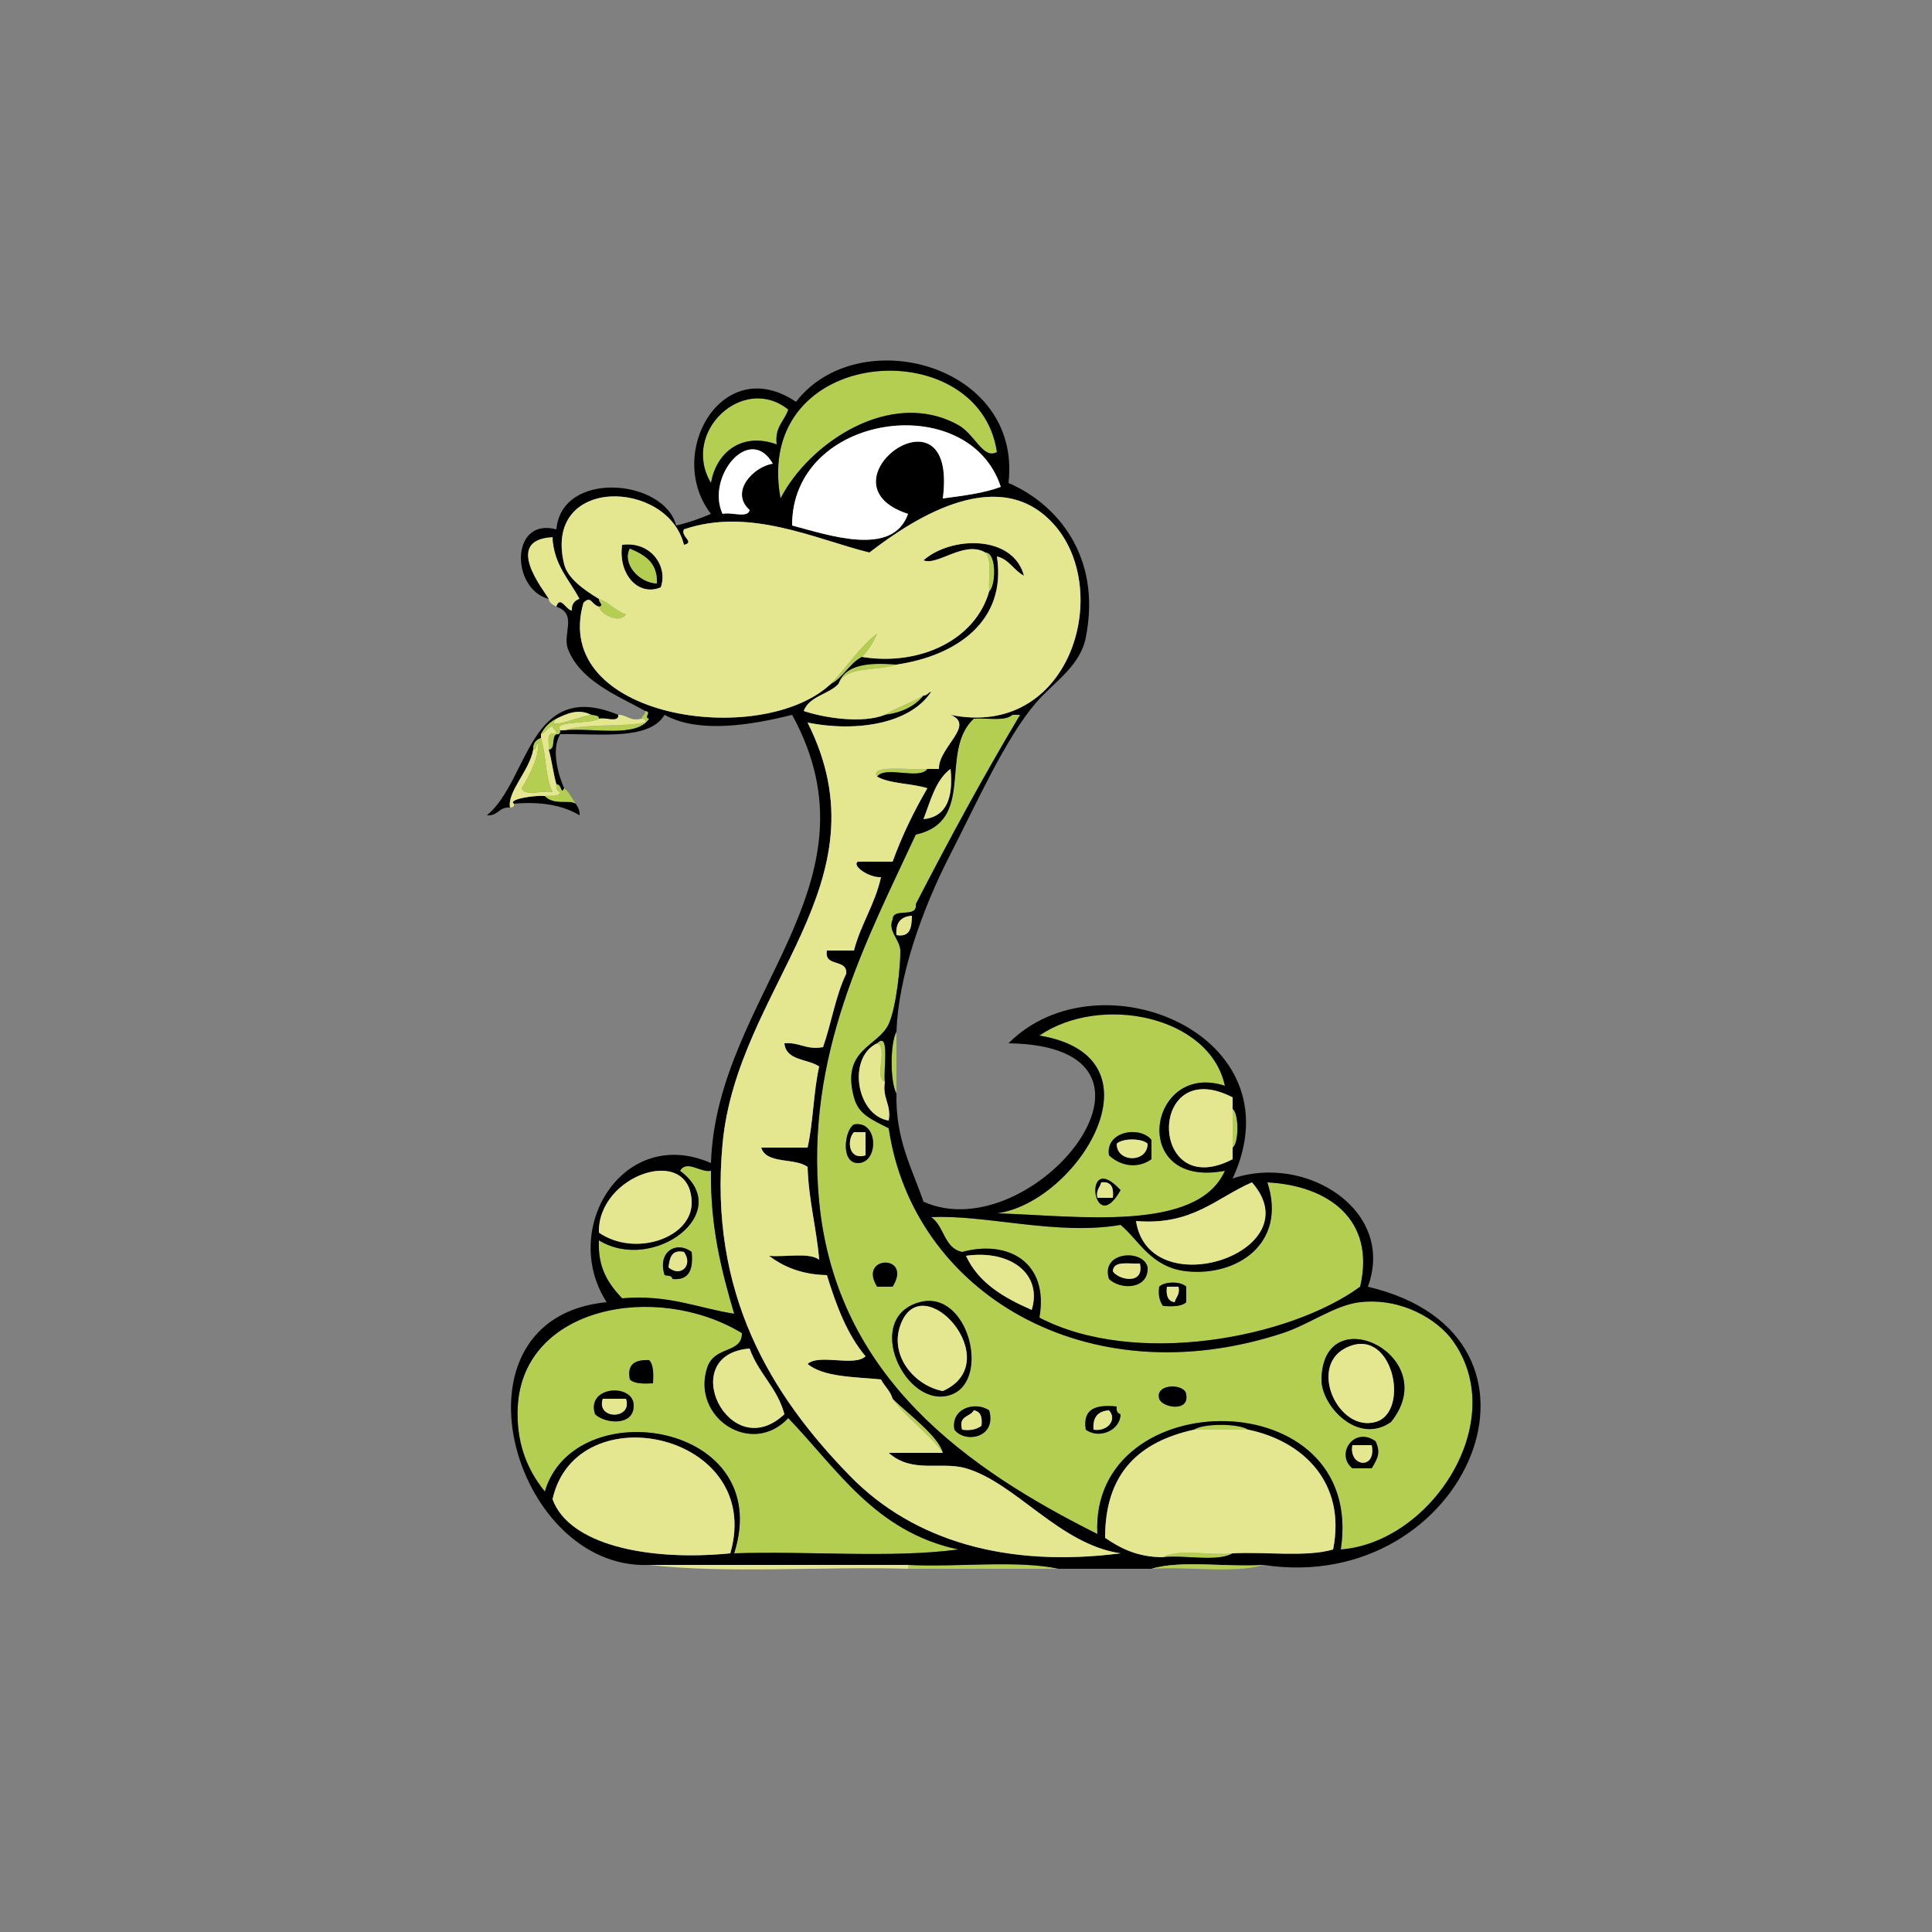 <?xml version="1.0" encoding="utf-8"?>
<!-- Generator: Adobe Illustrator 15.0.0, SVG Export Plug-In . SVG Version: 6.00 Build 0)  -->
<!DOCTYPE svg PUBLIC "-//W3C//DTD SVG 1.1//EN" "http://www.w3.org/Graphics/SVG/1.1/DTD/svg11.dtd">
<svg version="1.1" id="Layer_1" xmlns="http://www.w3.org/2000/svg" xmlns:xlink="http://www.w3.org/1999/xlink" x="0px" y="0px"
	 width="500px" height="500px" viewBox="0 0 500 500" enable-background="new 0 0 500 500" xml:space="preserve">
<rect x="0" y="0" width="500" height="500" fill="#808080" stroke="none"/>
<path fill-rule="evenodd" clip-rule="evenodd" fill="#B4CE51" d="M258,117c-3.604,1.956-5.631-4.575-10-7
	c-17.519-9.725-38.757,4.782-46,19C194.704,89.154,253.417,85.522,258,117z"/>
<path fill-rule="evenodd" clip-rule="evenodd" fill="#B4CE51" d="M204,106c-0.99,3.01-3.538,4.462-3,9
	c-9.231-3.312-15.709,2.305-17,10C176.113,111.747,192.414,96.66,204,106z"/>
<path fill-rule="evenodd" clip-rule="evenodd" d="M161,141c7.562-1.015,11.952,5.755,10,11C165.241,154.467,159.908,148.639,161,141
	z M170,151c0.193-5.526-3.262-7.404-7-9C161.022,145.773,165.214,150.785,170,151z"/>
<path fill-rule="evenodd" clip-rule="evenodd" fill="#B4CE51" d="M163,142c3.738,1.596,7.193,3.474,7,9
	C165.214,150.785,161.022,145.773,163,142z"/>
<path fill-rule="evenodd" clip-rule="evenodd" fill="#B4CE51" d="M262,185c0.667,0,1.333,0,2,0c-9.477,15.856-18.376,32.291-27,49
	c0.506,3.839-6.006,0.661-6,4c-1.321,2.95,1.934,5.173,2,8c0.088,3.781-1.039,14.719-3,19c-2.708,5.91-12.392,6.475-9,19
	c1.181,4.359,4.267,5.57,9,8c6.203,42.36,51.059,69.709,102,53c6.902-2.264,13.479-7.269,20-8c10.788-1.211,20.102,4.536,24,10
	c14.925,20.914-5.607,52.212-29,54c6.643-43.841-65.089-43.386-63-4c-33.181-16.635-67.575-40.277-72-86
	c-3.687-38.095,12.392-67.775,25-95c15.771-3.551,5.868-21.417,15-30C255.396,185.729,260.107,186.774,262,185z M221,291
	c-2.436,1.447-3.533,9.952,1,10C227.486,301.063,227.417,289.846,221,291z M227,333c1.333,0,2.667,0,4,0
	C236.314,324.535,221.906,324.815,227,333z M246,361c10.537-3.544,4.621-27.431-8-24C223.145,341.038,234.32,364.928,246,361z
	 M342,357c-0.096,6.715,9.335,17.113,18,11C373.741,350.911,342.306,335.62,342,357z M300,362c0.751,2.313,7.777,3.492,7-1
	C306.953,357.982,298.832,357.899,300,362z M247,370c2.827,3.655,11.014,2.07,9-5C252.282,362.522,245.981,364.567,247,370z
	 M281,370c3.548,2.569,8.973,0.103,9-4c-0.779-0.221-1.163-0.837-1-2C283.782,363.449,280.109,364.442,281,370z M350,380
	c1.667,0,3.333,0,5,0c1.448-2.503,2.422-3.927,1-7C350.462,369,345.496,376.349,350,380z"/>
<path fill-rule="evenodd" clip-rule="evenodd" d="M133,208c-1.658-1.081,5.028-2.239,8-2c2.441,2.541,6.207,0.779,8,2
	c0.529,0.804,1.043,1.624,1,3C145.827,208.507,140.309,207.358,133,208z"/>
<path fill-rule="evenodd" clip-rule="evenodd" fill="#B4CE51" d="M317,281c-19.935-6.533-25.083,26.819,0,22
	c-7.099,16.076-38.32,11.637-59,11c20.746-2.743,44.497-40.447,11-46C284.845,257.161,313.104,262.904,317,281z M287,299
	c2.981,2.76,7.359,3.587,11,1c0-1.667,0-3.333,0-5C294.971,291.264,286.005,292.752,287,299z M290,308
	C279.94,297.046,282.741,321.002,290,308L290,308z"/>
<path fill-rule="evenodd" clip-rule="evenodd" fill="#B4CE51" d="M232,267c0,5.333,0,10.667,0,16
	C230.338,279.965,230.338,270.035,232,267z"/>
<path fill-rule="evenodd" clip-rule="evenodd" fill="#B4CE51" d="M227,270c3.412-3.345,1.541,7.077,2,10
	C226.078,278.922,229.922,271.078,227,270z"/>
<path fill-rule="evenodd" clip-rule="evenodd" fill="#B4CE51" d="M319,287c1.655,1.078,1.655,8.922,0,10
	C319,293.667,319,290.333,319,287z"/>
<path fill-rule="evenodd" clip-rule="evenodd" d="M222,301c-4.533-0.048-3.436-8.553-1-10C227.417,289.846,227.486,301.063,222,301z
	 M224,299c0-2,0-4,0-6c-1,0-2,0-3,0C219.145,294.973,219.513,300.363,224,299z"/>
<path fill-rule="evenodd" clip-rule="evenodd" d="M298,295c0,1.667,0,3.333,0,5c-3.641,2.587-8.019,1.76-11-1
	C286.005,292.752,294.971,291.264,298,295z M289,296c0,4.971,8,4.971,8,0C295.546,294.53,290.454,294.53,289,296z"/>
<path fill-rule="evenodd" clip-rule="evenodd" fill="#B4CE51" d="M176,303c1.752-2.958,5.328,0.577,8,0
	c-0.204,14.537,2.744,25.923,6,37c-9.499-1.501-16.969-5.031-29-4c-3.388-3.612-6.348-7.651-6-15
	C169.044,329.618,190.42,313.778,176,303z M172,330c0.776,0.224,1.973,0.027,2,1c4.441,0.441,5.443-2.557,5-7
	C175.047,321.025,170.062,323.932,172,330z"/>
<path fill-rule="evenodd" clip-rule="evenodd" d="M290,308C282.741,321.002,279.94,297.046,290,308L290,308z M284,310
	c1.333,0,2.667,0,4,0c0.282-2.615-0.365-4.302-3-4C284.686,307.353,283.576,307.91,284,310z"/>
<path fill-rule="evenodd" clip-rule="evenodd" fill="#B4CE51" d="M328,306c15.747,0.81,28.073,9.621,24,27
	c-18.482,13.46-58.384,20.828-83,8c2.54-14.418-8.169-20.209-20-17c-4.704-0.963-4.624-6.71-8-9c13.869-0.729,32.681,4.843,49,2
	c4.593,3.744,7.83,10.989,17,12C320.096,330.443,333.15,321.824,328,306z M287,331c2.979,2.902,10.276,2.728,10-3
	C295.98,323.175,284.725,323.794,287,331z M300,333c-0.319,2.319,0.161,3.839,1,5c2.465,0.132,4.818,0.151,6-1c0-1.333,0-2.667,0-4
	C305.666,331.573,301.334,331.573,300,333z"/>
<path fill-rule="evenodd" clip-rule="evenodd" d="M179,324c0.443,4.443-0.559,7.441-5,7c-0.027-0.973-1.224-0.776-2-1
	C170.062,323.932,175.047,321.025,179,324z M177,324c-3.353-0.687-3.656,1.678-4,4C176.181,330.688,179.456,327.412,177,324z"/>
<path fill-rule="evenodd" clip-rule="evenodd" d="M297,328c0.276,5.728-7.021,5.902-10,3C284.725,323.794,295.98,323.175,297,328z
	 M288,329c1.42,2.278,8.257,3.643,7-2C292.171,327.171,288.14,326.14,288,329z"/>
<path fill-rule="evenodd" clip-rule="evenodd" d="M307,333c0,1.333,0,2.667,0,4c-1.182,1.151-3.535,1.132-6,1
	c-0.839-1.161-1.319-2.681-1-5C301.334,331.573,305.666,331.573,307,333z M305,333c-1,0-2,0-3,0c-0.279,2.279,0.241,3.759,2,4
	C304.314,335.647,305.424,335.09,305,333z"/>
<path fill-rule="evenodd" clip-rule="evenodd" d="M238,337c12.621-3.431,18.537,20.456,8,24C234.32,364.928,223.145,341.038,238,337
	z M233,343c-2.833,8.018,3.794,15.647,11,17C260.943,352.423,238.542,327.322,233,343z"/>
<path fill-rule="evenodd" clip-rule="evenodd" fill="#B4CE51" d="M192,345c0.061,5.422-7.116,3.143-9,9
	c-4.129,12.838,11.518,23.172,21,13c12.74,13.26,22.563,29.438,44,34c-17.335,2.331-38.999,0.335-58,1
	c10.837-33.929-41.291-42.05-49-16c-4.834-5.929-7.473-13.119-7-22C135.375,338.148,169.733,331.585,192,345z M163,357
	c1.182,1.151,3.535,1.132,6,1c0.132-2.465,0.151-4.818-1-6C164.535,351.868,162.195,352.861,163,357z M154,366
	c2.525,2.445,9.833,3.138,10-2C164.324,357.864,151.539,358.548,154,366z"/>
<path fill-rule="evenodd" clip-rule="evenodd" d="M360,368c-8.665,6.113-18.096-4.285-18-11C342.306,335.62,373.741,350.911,360,368
	z M356,368c9.242-2.605,4.297-25.649-8-19C338.701,354.028,346.458,370.69,356,368z"/>
<path fill-rule="evenodd" clip-rule="evenodd" d="M164,364c-0.167,5.138-7.475,4.445-10,2C151.539,358.548,164.324,357.864,164,364z
	 M156,362c-1.807,5.467,7.807,5.467,6,0C160,362,158,362,156,362z"/>
<path fill-rule="evenodd" clip-rule="evenodd" d="M256,365c2.014,7.07-6.173,8.655-9,5C245.981,364.567,252.282,362.522,256,365z
	 M249,370c2.319,0.319,3.839-0.161,5-1c0.279-2.279-0.241-3.759-2-4C251.105,366.772,247.941,366.274,249,370z"/>
<path fill-rule="evenodd" clip-rule="evenodd" d="M289,364c-0.163,1.163,0.221,1.779,1,2c-0.027,4.103-5.452,6.569-9,4
	C280.109,364.442,283.782,363.449,289,364z M287,365c-2.813,0.188-4.261,1.739-4,5C286.704,370.58,289.187,367.305,287,365z"/>
<path fill-rule="evenodd" clip-rule="evenodd" fill="#B4CE51" d="M309,370c2.378-1.66,11.622-1.66,14,0
	C318.333,370,313.667,370,309,370z"/>
<path fill-rule="evenodd" clip-rule="evenodd" d="M356,373c1.422,3.073,0.448,4.497-1,7c-1.667,0-3.333,0-5,0
	C345.496,376.349,350.462,369,356,373z M350,374c-1.018,5.643,6.278,6.494,5,0C353.333,374,351.667,374,350,374z"/>
<path fill-rule="evenodd" clip-rule="evenodd" fill="#B4CE51" d="M301,403c4.019-2.315,12.319-0.347,18-1
	C314.981,404.315,306.681,402.347,301,403z"/>
<path fill-rule="evenodd" clip-rule="evenodd" fill="#E4E78F" d="M168,405c22.333,0,44.667,0,67,0c0,0.333,0,0.667,0,1
	C212.999,405.334,188.335,407.332,168,405z"/>
<path fill-rule="evenodd" clip-rule="evenodd" fill="#B4CE51" d="M235,406c0-0.333,0-0.667,0-1c12.67,0.663,27.996-1.329,39,1
	C261,406,248,406,235,406z"/>
<path fill-rule="evenodd" clip-rule="evenodd" fill="#B4CE51" d="M166,186c0.19-0.81,1.003-0.997,1-2c1.875,0.239-0.567,1.646,1,2
	c-3.247,5.086-14.406,2.26-22,3c5.795-1.872,14.561-0.773,21-2C167.184,186.149,166.61,186.057,166,186z"/>
<path fill-rule="evenodd" clip-rule="evenodd" fill="#E4E78F" d="M142,155c-1.307-2.236-11.979-15.328,1-16
	c0.374,7.292,4.371,10.963,7,16c-1.257,0.41-2.044,1.29-2,3c-1.332,0.149-3.018-4.066-4-1C143.11,156.557,142.211,156.122,142,155z"
	/>
<path fill-rule="evenodd" clip-rule="evenodd" fill="#B4CE51" d="M155,155c2.735,0.931,4.265,3.069,7,4c-1.657,2.55-6.576-0.012-7-2
	C156.454,156.557,154.898,156.122,155,155z"/>
<path fill-rule="evenodd" clip-rule="evenodd" fill="#B4CE51" d="M231,362c4.269,4.076,12.061,9.924,13,14
	C240.258,370.742,234.742,367.258,231,362z"/>
<path fill-rule="evenodd" clip-rule="evenodd" fill="#B4CE51" d="M227,201c-2.248-3.293,9.027-1.605,13-2
	C237.949,201.949,229.051,198.051,227,201z"/>
<path fill-rule="evenodd" clip-rule="evenodd" fill="#B4CE51" d="M229,185c3.049-1.951,6.868-3.132,10-5
	C236.768,182.768,233.425,184.425,229,185z"/>
<path fill-rule="evenodd" clip-rule="evenodd" fill="#B4CE51" d="M217,177c1.624-5.043,7.739-5.594,15-5
	C227.102,173.769,218.886,172.219,217,177z"/>
<path fill-rule="evenodd" clip-rule="evenodd" d="M167,184c-7.521-4.124-16.8-7.812-20-16c-1.542-3.945,2.573-9.02-3-11
	c0.982-3.066,2.668,1.149,4,1c-0.044-1.71,0.743-2.59,2-3c-2.629-5.037-6.626-8.708-7-16c-12.979,0.672-2.307,13.764-1,16
	c-9.815-2.547-9.975-21.204,2-18c1.309-15.395,27.836-13.13,31-1c3.25-0.75,6.189-1.811,9-3c-12.076-15.623,2.981-41.913,22-29
	c16.038-20.877,58.566-9.824,55,21c12.318,5.279,24.219,18.772,20,40c-1.5,7.55-8.375,11.576-13,17c-7.87,9.23-15.208,25.79-22,39
	c-7.664,14.905-13.507,32.014-14,46c-1.662,3.035-1.662,12.965,0,16c-0.263,11.93,4.025,19.309,7,28
	c28.316,12.669,71.133-40.27,22-41c23.366-23.479,75.325-2.283,58,35c18.971-6.474,42.294,8.225,35,28
	c54.173,12.761,25.731,80.049-27,72c-9.339,0.661-21.326-1.326-29,1c-8,0-16,0-24,0c-11.004-2.329-26.33-0.337-39-1
	c-22.333,0-44.667,0-67,0c-35.43,1.507-53.611-63.818-11-68c-12.219-18.947,4.302-45.938,27-36c1.392-43.318,45.134-71.874,21-116
	c-9.728,2.454-24.004,5.055-33,0c-4.009,6.658-16.494,4.839-27,5c-2.465,3.978-0.452,10.747,1,14c-0.86,1.908-0.594-1.08-2-1
	c-0.839-2.828-1.161-6.172-2-9c1.85-0.15,0.614-3.386,2-4c0.851,0.184,0.943-0.39,1-1c0.333,0,0.667,0,1,0
	c7.594-0.74,18.753,2.086,22-3C166.433,185.646,168.875,184.239,167,184z M255,143c-5.417-3.24-12.479,3.574-16,2
	c7.194-6.325,23.235-6.631,26,4c-2.631-1.369-3.79-4.209-7-5c2.629,16.905-10.692,25.773-26,28c-7.261-0.594-13.376-0.043-15,5
	c-2.582,2.752-7.537,3.13-9,7c5.121,1.743,15.048,3.349,21,1c4.425-0.575,7.768-2.232,10-5c1.003,0.003,1.19-0.81,2-1
	c-5.258,8.158-19.003,10.602-32,8c21.044,41.822-18.191,68.121-22,109c-3.615,38.805,12.522,65.023,33,86
	c16.539,16.941,40.816,23.74,70,20c-15.797-2.292-27.111-18.23-40-22c-6.464-1.891-13.925,1.431-20-4c4.667,0,9.333,0,14,0
	c-0.939-4.076-8.731-9.924-13-14c-0.586-2.081-2.102-3.232-3-5c-6.972-0.695-14.77-0.563-19-4c2.94-2.727,12.125,0.792,15-2
	c-4.741-5.593-7.573-13.094-10-21c-6.532-0.135-11.193-2.141-15-5c4.262,0.405,10.302-0.969,13,1c-0.703-8.298-2.722-15.278-3-24
	c-3.229-2.438-10.7-0.633-12-5c4,0,8,0,12,0c1.467-6.533,1.52-14.479,3-21c-2.984-2.016-8.564-1.437-9-6
	c3.999-0.332,5.551,1.782,10,1c2.166-6.167,3.269-13.398,6-19c0.364-4.03-5.785-1.549-5-6c2.333,0,4.667,0,7,0
	c1.785-6.882,5.438-11.896,7-19c-2.97,0.236-7.66-2.917-6-4c3,0,6,0,9,0c2.492-6.841,5.554-13.112,9-19
	c-4.028-1.306-9.573-1.094-13-3c2.051-2.949,10.949,0.949,13-2c1,0,2,0,3,0c-0.2-5.58,9.571-11.339,3-14
	c30.868,6.317,42.047-31.635,27-49c-13.915-16.059-35.703-2.519-48,7c-14.024-3.477-31.02-11.805-48-6c-0.956,1.862,2.995,3.342,0,4
	c-4.181-17.043-36.596-17.943-31,5c0.87,3.564,4.912,6.531,9,9c-0.102,1.122,1.454,1.557,0,2c-2.039-0.558-1.961-3.009-4-1
	c-8.643,29.904,45.944,37.918,64,21c3.276-1.724,4.724-5.276,8-7c15.15,2.479,29.518-4.479,33-17
	C257.674,151.583,257.987,143.07,255,143z M202,129c7.243-14.218,28.481-28.725,46-19c4.369,2.425,6.396,8.956,10,7
	C253.417,85.522,194.704,89.154,202,129z M184,125c1.291-7.695,7.769-13.312,17-10c-0.538-4.538,2.01-5.99,3-9
	C192.414,96.66,176.113,111.747,184,125z M205,136c9.414,2.461,26.046,8.28,30-3c-24.386-7.96,13.08-35.388,9-4
	c5.285-0.715,10.643-1.357,15-3C250.689,100.528,204.863,106.904,205,136z M187,133c2.072-0.595,6.569,1.236,7-1
	c-5.257-4.76,1.046-11.241,6-12C194.015,109.555,182.61,123.435,187,133z M252,186c-9.132,8.583,0.771,26.449-15,30
	c-12.608,27.225-28.687,56.905-25,95c4.425,45.723,38.819,69.365,72,86c-2.089-39.386,69.643-39.841,63,4
	c23.393-1.788,43.925-33.086,29-54c-3.898-5.464-13.212-11.211-24-10c-6.521,0.731-13.098,5.736-20,8
	c-50.941,16.709-95.797-10.64-102-53c-4.733-2.43-7.819-3.641-9-8c-3.392-12.525,6.292-13.09,9-19c1.961-4.281,3.088-15.219,3-19
	c-0.066-2.827-3.321-5.05-2-8c-0.006-3.339,6.506-0.161,6-4c8.624-16.709,17.523-33.144,27-49c-0.667,0-1.333,0-2,0
	C260.107,186.774,255.396,185.729,252,186z M246,199c-3.846,2.821-5.154,8.179-7,13C245.031,211.364,246.722,206.389,246,199z
	 M232,242c3.638,0.638,3.929-2.071,4-5C233.187,237.187,231.74,238.74,232,242z M269,268c33.497,5.553,9.746,43.257-11,46
	c20.68,0.637,51.901,5.076,59-11c-25.083,4.819-19.935-28.533,0-22C313.104,262.904,284.845,257.161,269,268z M227,270
	c-7.841,3.742-5.344,18.694,3,20c0.701-4.367-1.701-5.633-1-10C228.541,277.077,230.412,266.655,227,270z M319,287c0-1,0-2,0-3
	c-22.134-11.385-21.789,27.341,0,16c0-1,0-2,0-3C320.655,295.922,320.655,288.078,319,287z M179,311
	c-0.484-15.096-24.417-6.837-24,8C164.35,325.46,179.3,320.339,179,311z M155,321c-0.348,7.349,2.612,11.388,6,15
	c12.031-1.031,19.501,2.499,29,4c-3.256-11.077-6.204-22.463-6-37c-2.672,0.577-6.248-2.958-8,0
	C190.42,313.778,169.044,329.618,155,321z M324,306c-9.301,4.032-15.457,11.209-30,10C297.404,338.094,339.815,323.922,324,306z
	 M307,329c-9.17-1.011-12.407-8.256-17-12c-16.319,2.843-35.131-2.729-49-2c3.376,2.29,3.296,8.037,8,9
	c11.831-3.209,22.54,2.582,20,17c24.616,12.828,64.518,5.46,83-8c4.073-17.379-8.253-26.19-24-27
	C333.15,321.824,320.096,330.443,307,329z M250,325c3.256,7.078,9.82,10.847,17,14C269.867,329.652,261.417,323.357,250,325z
	 M134,364c-0.473,8.881,2.166,16.071,7,22c7.709-26.05,59.837-17.929,49,16c19.001-0.665,40.665,1.331,58-1
	c-21.438-4.563-31.26-20.74-44-34c-9.482,10.172-25.129-0.162-21-13c1.884-5.857,9.061-3.578,9-9
	C169.733,331.585,135.375,338.148,134,364z M194,349c-19.314,1.533-5.284,30.42,9,17C201.186,359.147,196.248,355.418,194,349z
	 M309,370c-13.925,3.075-23.023,10.977-23,28c3.98,2.687,8.342,4.991,15,5c5.681-0.653,13.981,1.315,18-1
	c8.539-0.461,19.049,1.049,26-1c3.455-17.271-7.795-28.095-22-31C320.622,368.34,311.378,368.34,309,370z M143,388
	c4.272,11.73,24.553,16.111,46,14C197.973,370.85,149.136,360.418,143,388z"/>
<path fill-rule="evenodd" clip-rule="evenodd" fill="#B4CE51" d="M255,143c2.987,0.07,2.674,8.583,1,10
	C255.729,149.605,256.774,144.893,255,143z"/>
<path fill-rule="evenodd" clip-rule="evenodd" fill="#E4E78F" d="M155,155c-4.088-2.469-8.13-5.436-9-9
	c-5.596-22.943,26.819-22.043,31-5c2.995-0.658-0.956-2.138,0-4c16.98-5.805,33.976,2.523,48,6c12.297-9.519,34.085-23.059,48-7
	c15.047,17.365,3.868,55.317-27,49c6.571,2.661-3.2,8.42-3,14c-1,0-2,0-3,0c-3.973,0.395-15.248-1.293-13,2
	c3.427,1.906,8.972,1.694,13,3c-3.446,5.888-6.508,12.159-9,19c-3,0-6,0-9,0c-1.66,1.083,3.03,4.236,6,4
	c-1.562,7.104-5.215,12.118-7,19c-2.333,0-4.667,0-7,0c-0.785,4.451,5.364,1.97,5,6c-2.731,5.602-3.834,12.833-6,19
	c-4.449,0.782-6.001-1.332-10-1c0.436,4.563,6.016,3.984,9,6c-1.48,6.521-1.533,14.467-3,21c-4,0-8,0-12,0
	c1.3,4.367,8.771,2.563,12,5c0.278,8.722,2.297,15.702,3,24c-2.698-1.969-8.738-0.595-13-1c3.807,2.859,8.468,4.865,15,5
	c2.427,7.906,5.259,15.407,10,21c-2.875,2.792-12.06-0.727-15,2c4.23,3.437,12.028,3.305,19,4c0.898,1.768,2.414,2.919,3,5
	c3.742,5.258,9.258,8.742,13,14c-4.667,0-9.333,0-14,0c6.075,5.431,13.536,2.109,20,4c12.889,3.77,24.203,19.708,40,22
	c-29.184,3.74-53.461-3.059-70-20c-20.478-20.977-36.615-47.195-33-86c3.809-40.879,43.044-67.178,22-109
	c12.997,2.602,26.742,0.158,32-8c-0.81,0.19-0.997,1.003-2,1c-3.132,1.868-6.951,3.049-10,5c-5.952,2.349-15.879,0.743-21-1
	c1.463-3.87,6.418-4.248,9-7c1.886-4.781,10.102-3.231,15-5c15.308-2.227,28.629-11.095,26-28c3.21,0.791,4.369,3.631,7,5
	c-2.765-10.631-18.806-10.325-26-4c3.521,1.574,10.583-5.24,16-2c1.774,1.893,0.729,6.605,1,10c-3.482,12.521-17.85,19.479-33,17
	c1.73-1.603,2.929-3.737,4-6c-4.723,3.61-7.866,8.801-12,13c-18.056,16.918-72.643,8.904-64-21c2.039-2.009,1.961,0.442,4,1
	c0.424,1.988,5.343,4.55,7,2C159.265,158.069,157.735,155.931,155,155z M171,152c1.952-5.245-2.438-12.015-10-11
	C159.908,148.639,165.241,154.467,171,152z"/>
<path fill-rule="evenodd" clip-rule="evenodd" fill="#B4CE51" d="M215,177c4.134-4.199,7.277-9.39,12-13
	c-1.071,2.263-2.27,4.397-4,6C219.724,171.724,218.276,175.276,215,177z"/>
<path fill-rule="evenodd" clip-rule="evenodd" fill="#E4E78F" d="M155,186c1.453-0.547,5.168,1.168,5-1c2.356-0.022,2.944,1.723,6,1
	c0.61,0.057,1.184,0.149,1,1c-6.439,1.227-15.205,0.128-21,2c-0.333,0-0.667,0-1,0C142.837,186.446,152.742,187.452,155,186z"/>
<path fill-rule="evenodd" clip-rule="evenodd" d="M132,209c-2.928-0.261-3.072,2.261-6,2c10.896-8.848,10.884-35.584,34-26
	c0.168,2.168-3.547,0.453-5,1c-0.027-0.973-1.224-0.776-2-1c-3.25-1.644-6.189-0.389-9,1c-1.763,0.903-3.097,2.237-4,4
	c0,0.333,0,0.667,0,1c-1.23,0.437-2.054,1.28-2,3C136.997,199.544,131.208,204.916,132,209z"/>
<path fill-rule="evenodd" clip-rule="evenodd" fill="#E4E78F" d="M144,186c2.811-1.389,5.75-2.644,9-1
	C150.511,185.291,140.684,189.298,144,186z"/>
<path fill-rule="evenodd" clip-rule="evenodd" fill="#B4CE51" d="M140,190c0.903-1.763,2.237-3.097,4-4
	c-3.316,3.298,6.511-0.709,9-1c0.776,0.224,1.973,0.027,2,1c-2.258,1.452-12.163,0.446-10,3c-0.057,0.61-0.149,1.184-1,1
	c-1.386,0.614-0.15,3.85-2,4c0.228-1.772-1.008-5.008,2-4c0.003-1.003-0.81-1.19-1-2C141.573,188.239,141.313,189.646,140,190z"/>
<path fill-rule="evenodd" clip-rule="evenodd" fill="#E4E78F" d="M140,190c1.313-0.354,1.573-1.761,3-2c0.19,0.81,1.003,0.997,1,2
	c-3.008-1.008-1.772,2.228-2,4c0.839,2.828,1.161,6.172,2,9c-0.163,1.163,0.221,1.779,1,2c-0.31,1.357-2.504,0.83-4,1
	c-2.972-0.239-9.658,0.919-8,2c0.184,0.851-0.39,0.943-1,1c-0.792-4.084,4.997-9.456,6-15c0.973-0.027,0.776-1.224,1-2
	c1.184,2.558-2.125,9.178-4,12c0.745,2.255,5.609,0.391,8,1c-1.941-3.726-1.613-9.721-3-14C140,190.667,140,190.333,140,190z"/>
<path fill-rule="evenodd" clip-rule="evenodd" fill="#B4CE51" d="M138,194c-0.054-1.72,0.77-2.563,2-3
	c1.387,4.279,1.059,10.274,3,14c-2.391-0.609-7.255,1.255-8-1c1.875-2.822,5.184-9.442,4-12
	C138.776,192.776,138.973,193.973,138,194z"/>
<path fill-rule="evenodd" clip-rule="evenodd" fill="#B4CE51" d="M144,203c1.406-0.08,1.14,2.908,2,1c1.352,0.982,1.999,2.668,3,4
	c-1.793-1.221-5.559,0.541-8-2c1.496-0.17,3.69,0.357,4-1C144.221,204.779,143.837,204.163,144,203z"/>
<path fill-rule="evenodd" clip-rule="evenodd" fill="#E4E78F" d="M221,293c1,0,2,0,3,0c0,2,0,4,0,6
	C219.513,300.363,219.145,294.973,221,293z"/>
<path fill-rule="evenodd" clip-rule="evenodd" fill="#E4E78F" d="M297,296c0,4.971-8,4.971-8,0
	C290.454,294.53,295.546,294.53,297,296z"/>
<path fill-rule="evenodd" clip-rule="evenodd" fill="#E4E78F" d="M155,319c-0.417-14.837,23.516-23.096,24-8
	C179.3,320.339,164.35,325.46,155,319z"/>
<path fill-rule="evenodd" clip-rule="evenodd" fill="#E4E78F" d="M285,306c2.635-0.302,3.282,1.385,3,4c-1.333,0-2.667,0-4,0
	C283.576,307.91,284.686,307.353,285,306z"/>
<path fill-rule="evenodd" clip-rule="evenodd" fill="#E4E78F" d="M173,328c0.344-2.322,0.647-4.687,4-4
	C179.456,327.412,176.181,330.688,173,328z"/>
<path fill-rule="evenodd" clip-rule="evenodd" fill="#E4E78F" d="M295,327c1.257,5.643-5.58,4.278-7,2
	C288.14,326.14,292.171,327.171,295,327z"/>
<path fill-rule="evenodd" clip-rule="evenodd" fill="#E4E78F" d="M203,366c-14.284,13.42-28.314-15.467-9-17
	C196.248,355.418,201.186,359.147,203,366z"/>
<path fill-rule="evenodd" clip-rule="evenodd" d="M307,361c0.777,4.492-6.249,3.313-7,1C298.832,357.899,306.953,357.982,307,361z"
	/>
<path fill-rule="evenodd" clip-rule="evenodd" fill="#E4E78F" d="M252,365c1.759,0.241,2.279,1.721,2,4
	c-1.161,0.839-2.681,1.319-5,1C247.941,366.274,251.105,366.772,252,365z"/>
<path fill-rule="evenodd" clip-rule="evenodd" fill="#E4E78F" d="M283,370c-0.261-3.261,1.188-4.813,4-5
	C289.187,367.305,286.704,370.58,283,370z"/>
<path fill-rule="evenodd" clip-rule="evenodd" fill="#FFFFFF" d="M259,126c-4.357,1.643-9.715,2.285-15,3
	c4.08-31.388-33.386-3.96-9,4c-3.954,11.28-20.586,5.461-30,3C204.863,106.904,250.689,100.528,259,126z"/>
<path fill-rule="evenodd" clip-rule="evenodd" fill="#FFFFFF" d="M200,120c-4.954,0.759-11.257,7.24-6,12
	c-0.431,2.236-4.928,0.405-7,1C182.61,123.435,194.015,109.555,200,120z"/>
<path fill-rule="evenodd" clip-rule="evenodd" fill="#E4E78F" d="M236,237c-0.071,2.929-0.362,5.638-4,5
	C231.74,238.74,233.187,237.187,236,237z"/>
<path fill-rule="evenodd" clip-rule="evenodd" fill="#E4E78F" d="M229,280c-0.701,4.367,1.701,5.633,1,10
	c-8.344-1.306-10.841-16.258-3-20C229.922,271.078,226.078,278.922,229,280z"/>
<path fill-rule="evenodd" clip-rule="evenodd" d="M231,333c-1.333,0-2.667,0-4,0C221.906,324.815,236.314,324.535,231,333z"/>
<path fill-rule="evenodd" clip-rule="evenodd" fill="#E4E78F" d="M304,337c-1.759-0.241-2.279-1.721-2-4c1,0,2,0,3,0
	C305.424,335.09,304.314,335.647,304,337z"/>
<path fill-rule="evenodd" clip-rule="evenodd" d="M168,352c1.151,1.182,1.132,3.535,1,6c-2.465,0.132-4.818,0.151-6-1
	C162.195,352.861,164.535,351.868,168,352z"/>
<path fill-rule="evenodd" clip-rule="evenodd" fill="#B4CE51" d="M298,406c7.674-2.326,19.661-0.339,29-1
	C319.326,407.326,307.339,405.339,298,406z"/>
<path fill-rule="evenodd" clip-rule="evenodd" fill="#E4E78F" d="M239,212c1.846-4.821,3.154-10.179,7-13
	C246.722,206.389,245.031,211.364,239,212z"/>
<path fill-rule="evenodd" clip-rule="evenodd" fill="#E4E78F" d="M319,297c0,1,0,2,0,3c-21.789,11.341-22.134-27.385,0-16
	c0,1,0,2,0,3C319,290.333,319,293.667,319,297z"/>
<path fill-rule="evenodd" clip-rule="evenodd" fill="#E4E78F" d="M294,316c14.543,1.209,20.699-5.968,30-10
	C339.815,323.922,297.404,338.094,294,316z"/>
<path fill-rule="evenodd" clip-rule="evenodd" fill="#E4E78F" d="M267,339c-7.18-3.153-13.744-6.922-17-14
	C261.417,323.357,269.867,329.652,267,339z"/>
<path fill-rule="evenodd" clip-rule="evenodd" fill="#E4E78F" d="M244,360c-7.206-1.353-13.833-8.982-11-17
	C238.542,327.322,260.943,352.423,244,360z"/>
<path fill-rule="evenodd" clip-rule="evenodd" fill="#E4E78F" d="M348,349c12.297-6.649,17.242,16.395,8,19
	C346.458,370.69,338.701,354.028,348,349z"/>
<path fill-rule="evenodd" clip-rule="evenodd" fill="#E4E78F" d="M162,362c1.807,5.467-7.807,5.467-6,0C158,362,160,362,162,362z"/>
<path fill-rule="evenodd" clip-rule="evenodd" fill="#E4E78F" d="M301,403c-6.658-0.009-11.02-2.313-15-5
	c-0.023-17.023,9.075-24.925,23-28c4.667,0,9.333,0,14,0c14.205,2.905,25.455,13.729,22,31c-6.951,2.049-17.461,0.539-26,1
	C313.319,402.653,305.019,400.685,301,403z"/>
<path fill-rule="evenodd" clip-rule="evenodd" fill="#E4E78F" d="M189,402c-21.447,2.111-41.728-2.27-46-14
	C149.136,360.418,197.973,370.85,189,402z"/>
<path fill-rule="evenodd" clip-rule="evenodd" fill="#E4E78F" d="M355,374c1.278,6.494-6.018,5.643-5,0
	C351.667,374,353.333,374,355,374z"/>
</svg>
